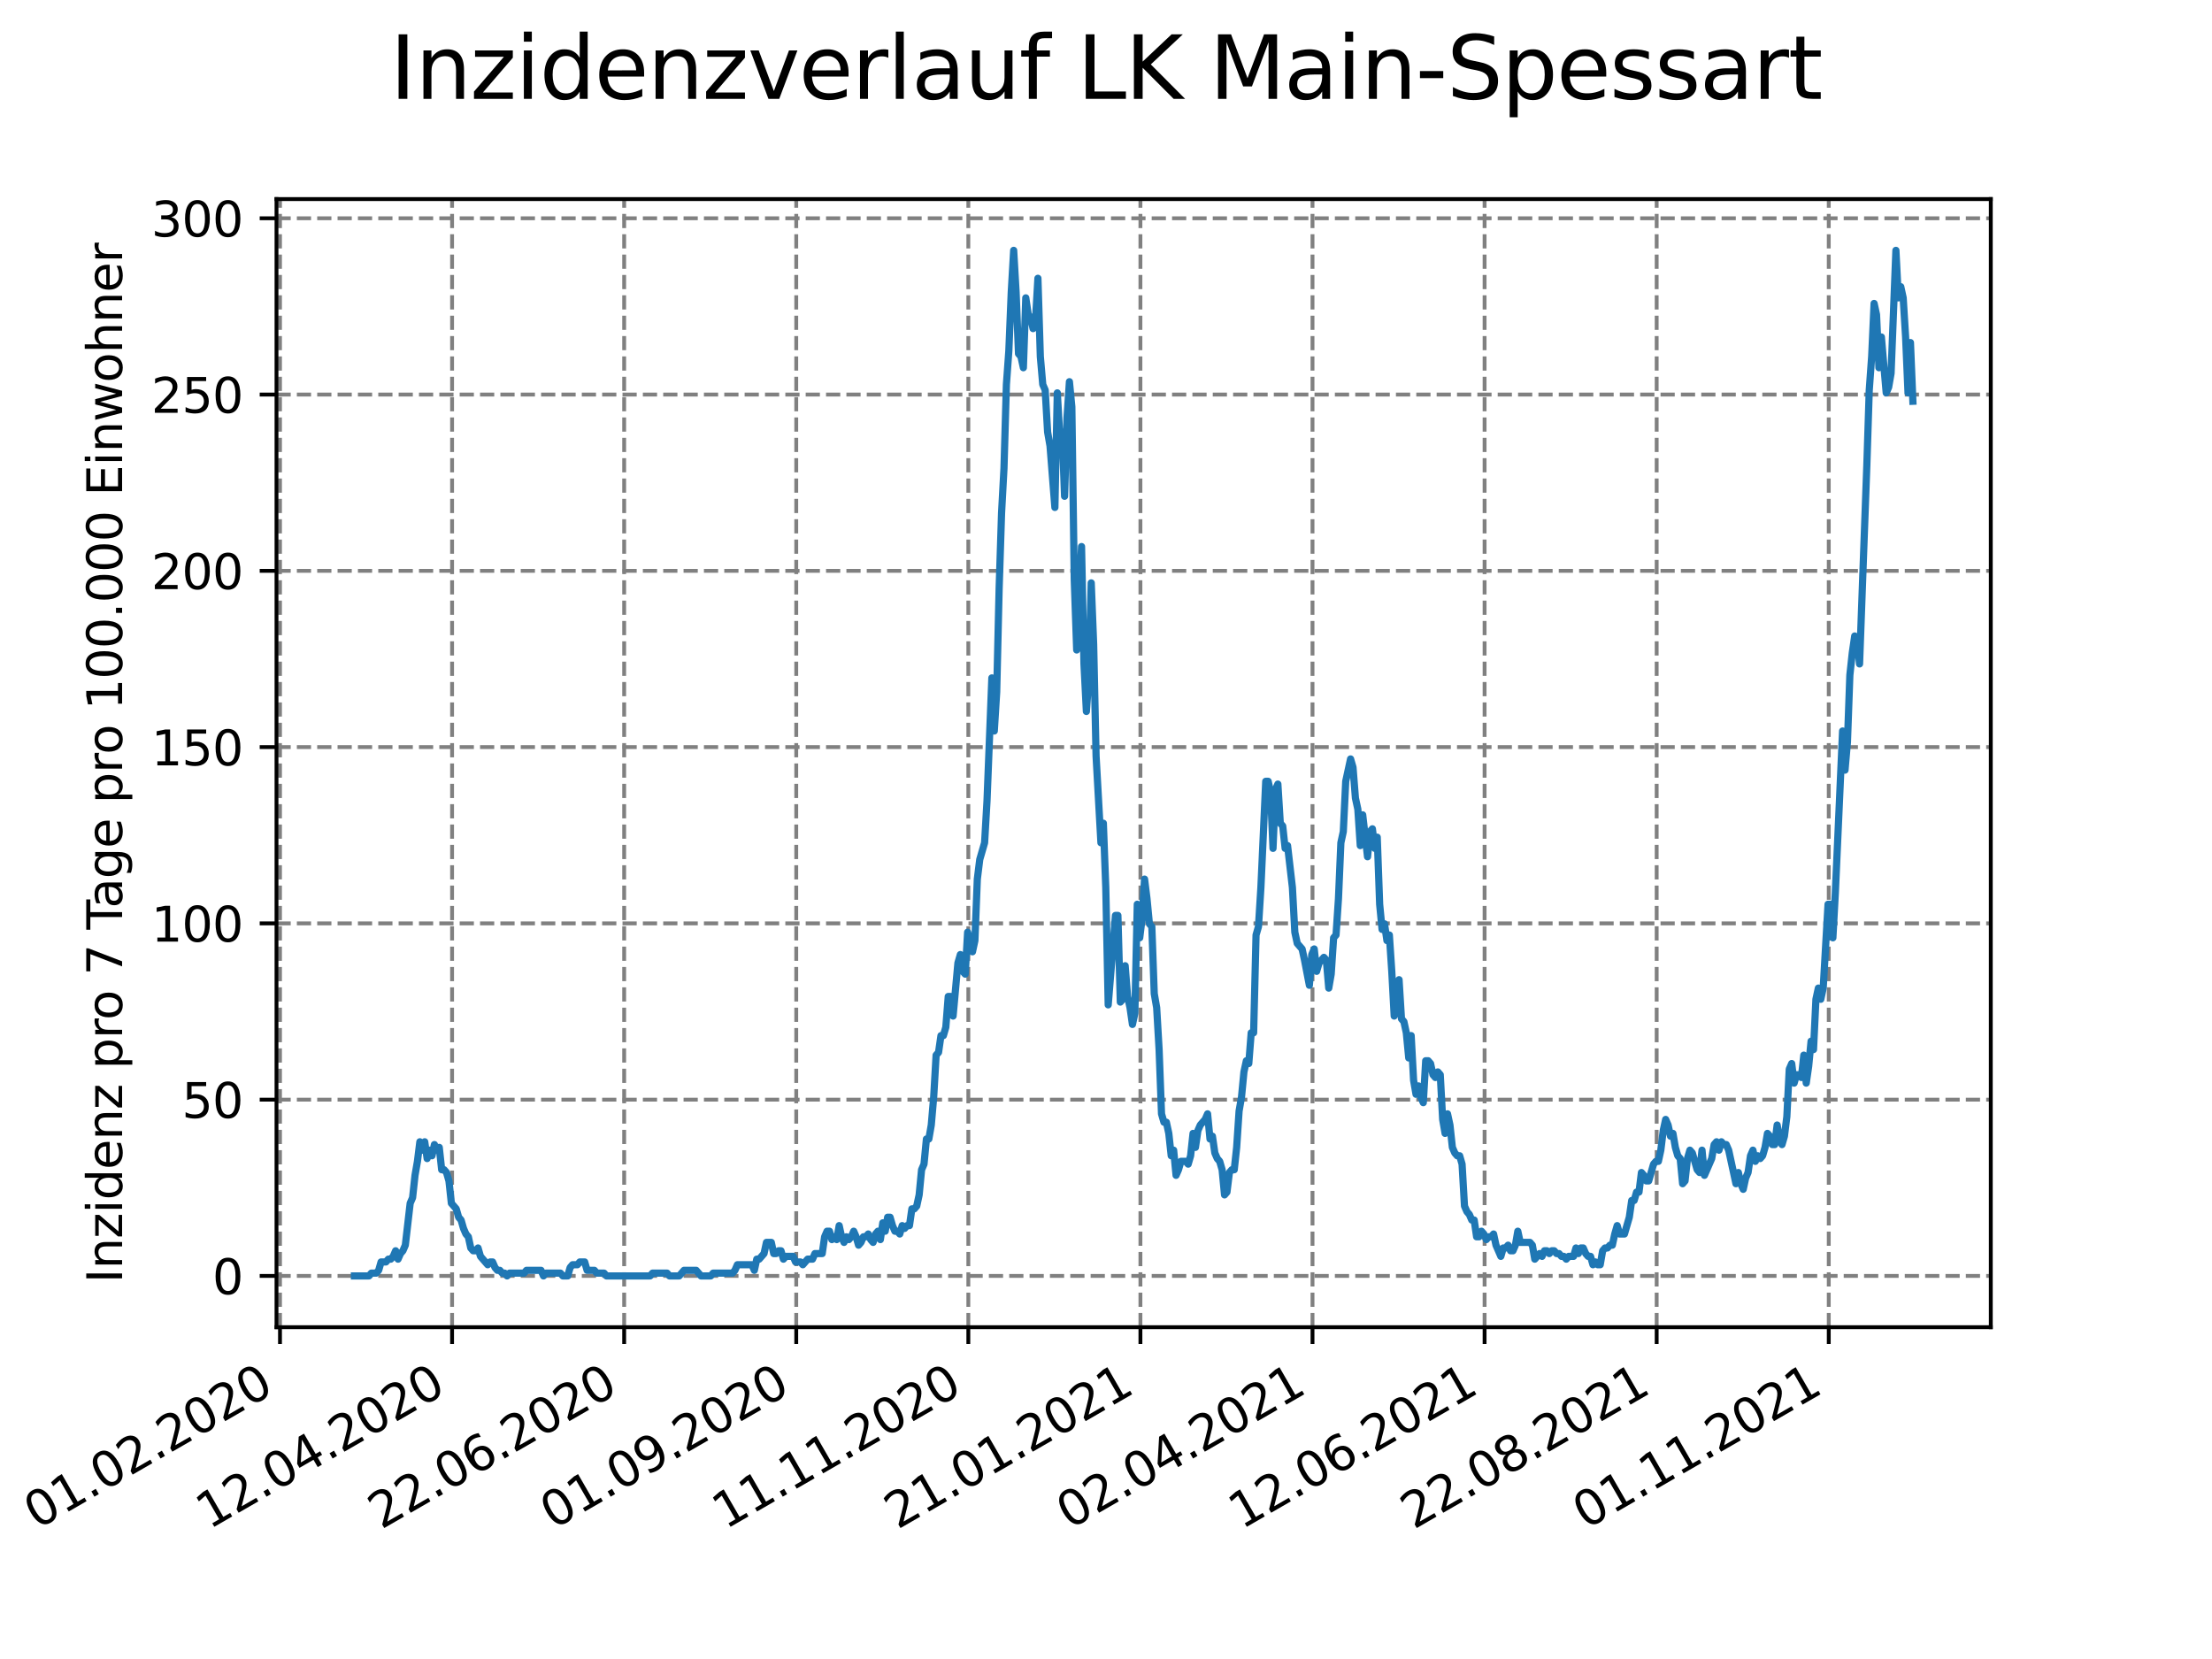 <?xml version="1.0" encoding="utf-8" standalone="no"?>
<!DOCTYPE svg PUBLIC "-//W3C//DTD SVG 1.1//EN"
  "http://www.w3.org/Graphics/SVG/1.1/DTD/svg11.dtd">
<svg xmlns:xlink="http://www.w3.org/1999/xlink" width="460.8pt" height="345.6pt" viewBox="0 0 460.8 345.6" xmlns="http://www.w3.org/2000/svg" version="1.1">
 <defs>
  <style type="text/css">*{stroke-linejoin: round; stroke-linecap: butt}</style>
 </defs>
 <g id="figure_1">
  <g id="patch_1">
   <path d="M 0 345.6 
L 460.8 345.6 
L 460.8 0 
L 0 0 
z
" style="fill: #ffffff"/>
  </g>
  <g id="axes_1">
   <g id="patch_2">
    <path d="M 57.6 276.48 
L 414.72 276.48 
L 414.72 41.472 
L 57.6 41.472 
z
" style="fill: #ffffff"/>
   </g>
   <g id="matplotlib.axis_1">
    <g id="xtick_1">
     <g id="line2d_1">
      <path d="M 58.328 276.48 
L 58.328 41.472 
" clip-path="url(#p8be29116ca)" style="fill: none; stroke-dasharray: 2.96,1.28; stroke-dashoffset: 0; stroke: #808080; stroke-width: 0.8"/>
     </g>
     <g id="line2d_2">
      <defs>
       <path id="mb6a1bd276f" d="M 0 0 
L 0 3.5 
" style="stroke: #000000; stroke-width: 0.8"/>
      </defs>
      <g>
       <use xlink:href="#mb6a1bd276f" x="58.328" y="276.48" style="stroke: #000000; stroke-width: 0.8"/>
      </g>
     </g>
     <g id="text_1">
      <!-- 01.02.2020 -->
      <g transform="translate(7.703 318.689)rotate(-30)scale(0.1 -0.1)">
       <defs>
        <path id="DejaVuSans-30" d="M 2034 4250 
Q 1547 4250 1301 3770 
Q 1056 3291 1056 2328 
Q 1056 1369 1301 889 
Q 1547 409 2034 409 
Q 2525 409 2770 889 
Q 3016 1369 3016 2328 
Q 3016 3291 2770 3770 
Q 2525 4250 2034 4250 
z
M 2034 4750 
Q 2819 4750 3233 4129 
Q 3647 3509 3647 2328 
Q 3647 1150 3233 529 
Q 2819 -91 2034 -91 
Q 1250 -91 836 529 
Q 422 1150 422 2328 
Q 422 3509 836 4129 
Q 1250 4750 2034 4750 
z
" transform="scale(0.016)"/>
        <path id="DejaVuSans-31" d="M 794 531 
L 1825 531 
L 1825 4091 
L 703 3866 
L 703 4441 
L 1819 4666 
L 2450 4666 
L 2450 531 
L 3481 531 
L 3481 0 
L 794 0 
L 794 531 
z
" transform="scale(0.016)"/>
        <path id="DejaVuSans-2e" d="M 684 794 
L 1344 794 
L 1344 0 
L 684 0 
L 684 794 
z
" transform="scale(0.016)"/>
        <path id="DejaVuSans-32" d="M 1228 531 
L 3431 531 
L 3431 0 
L 469 0 
L 469 531 
Q 828 903 1448 1529 
Q 2069 2156 2228 2338 
Q 2531 2678 2651 2914 
Q 2772 3150 2772 3378 
Q 2772 3750 2511 3984 
Q 2250 4219 1831 4219 
Q 1534 4219 1204 4116 
Q 875 4013 500 3803 
L 500 4441 
Q 881 4594 1212 4672 
Q 1544 4750 1819 4750 
Q 2544 4750 2975 4387 
Q 3406 4025 3406 3419 
Q 3406 3131 3298 2873 
Q 3191 2616 2906 2266 
Q 2828 2175 2409 1742 
Q 1991 1309 1228 531 
z
" transform="scale(0.016)"/>
       </defs>
       <use xlink:href="#DejaVuSans-30"/>
       <use xlink:href="#DejaVuSans-31" x="63.623"/>
       <use xlink:href="#DejaVuSans-2e" x="127.246"/>
       <use xlink:href="#DejaVuSans-30" x="159.033"/>
       <use xlink:href="#DejaVuSans-32" x="222.656"/>
       <use xlink:href="#DejaVuSans-2e" x="286.279"/>
       <use xlink:href="#DejaVuSans-32" x="318.066"/>
       <use xlink:href="#DejaVuSans-30" x="381.689"/>
       <use xlink:href="#DejaVuSans-32" x="445.312"/>
       <use xlink:href="#DejaVuSans-30" x="508.936"/>
      </g>
     </g>
    </g>
    <g id="xtick_2">
     <g id="line2d_3">
      <path d="M 94.176 276.48 
L 94.176 41.472 
" clip-path="url(#p8be29116ca)" style="fill: none; stroke-dasharray: 2.96,1.28; stroke-dashoffset: 0; stroke: #808080; stroke-width: 0.8"/>
     </g>
     <g id="line2d_4">
      <g>
       <use xlink:href="#mb6a1bd276f" x="94.176" y="276.48" style="stroke: #000000; stroke-width: 0.8"/>
      </g>
     </g>
     <g id="text_2">
      <!-- 12.04.2020 -->
      <g transform="translate(43.551 318.689)rotate(-30)scale(0.1 -0.1)">
       <defs>
        <path id="DejaVuSans-34" d="M 2419 4116 
L 825 1625 
L 2419 1625 
L 2419 4116 
z
M 2253 4666 
L 3047 4666 
L 3047 1625 
L 3713 1625 
L 3713 1100 
L 3047 1100 
L 3047 0 
L 2419 0 
L 2419 1100 
L 313 1100 
L 313 1709 
L 2253 4666 
z
" transform="scale(0.016)"/>
       </defs>
       <use xlink:href="#DejaVuSans-31"/>
       <use xlink:href="#DejaVuSans-32" x="63.623"/>
       <use xlink:href="#DejaVuSans-2e" x="127.246"/>
       <use xlink:href="#DejaVuSans-30" x="159.033"/>
       <use xlink:href="#DejaVuSans-34" x="222.656"/>
       <use xlink:href="#DejaVuSans-2e" x="286.279"/>
       <use xlink:href="#DejaVuSans-32" x="318.066"/>
       <use xlink:href="#DejaVuSans-30" x="381.689"/>
       <use xlink:href="#DejaVuSans-32" x="445.312"/>
       <use xlink:href="#DejaVuSans-30" x="508.936"/>
      </g>
     </g>
    </g>
    <g id="xtick_3">
     <g id="line2d_5">
      <path d="M 130.025 276.48 
L 130.025 41.472 
" clip-path="url(#p8be29116ca)" style="fill: none; stroke-dasharray: 2.96,1.28; stroke-dashoffset: 0; stroke: #808080; stroke-width: 0.8"/>
     </g>
     <g id="line2d_6">
      <g>
       <use xlink:href="#mb6a1bd276f" x="130.025" y="276.48" style="stroke: #000000; stroke-width: 0.8"/>
      </g>
     </g>
     <g id="text_3">
      <!-- 22.06.2020 -->
      <g transform="translate(79.399 318.689)rotate(-30)scale(0.1 -0.1)">
       <defs>
        <path id="DejaVuSans-36" d="M 2113 2584 
Q 1688 2584 1439 2293 
Q 1191 2003 1191 1497 
Q 1191 994 1439 701 
Q 1688 409 2113 409 
Q 2538 409 2786 701 
Q 3034 994 3034 1497 
Q 3034 2003 2786 2293 
Q 2538 2584 2113 2584 
z
M 3366 4563 
L 3366 3988 
Q 3128 4100 2886 4159 
Q 2644 4219 2406 4219 
Q 1781 4219 1451 3797 
Q 1122 3375 1075 2522 
Q 1259 2794 1537 2939 
Q 1816 3084 2150 3084 
Q 2853 3084 3261 2657 
Q 3669 2231 3669 1497 
Q 3669 778 3244 343 
Q 2819 -91 2113 -91 
Q 1303 -91 875 529 
Q 447 1150 447 2328 
Q 447 3434 972 4092 
Q 1497 4750 2381 4750 
Q 2619 4750 2861 4703 
Q 3103 4656 3366 4563 
z
" transform="scale(0.016)"/>
       </defs>
       <use xlink:href="#DejaVuSans-32"/>
       <use xlink:href="#DejaVuSans-32" x="63.623"/>
       <use xlink:href="#DejaVuSans-2e" x="127.246"/>
       <use xlink:href="#DejaVuSans-30" x="159.033"/>
       <use xlink:href="#DejaVuSans-36" x="222.656"/>
       <use xlink:href="#DejaVuSans-2e" x="286.279"/>
       <use xlink:href="#DejaVuSans-32" x="318.066"/>
       <use xlink:href="#DejaVuSans-30" x="381.689"/>
       <use xlink:href="#DejaVuSans-32" x="445.312"/>
       <use xlink:href="#DejaVuSans-30" x="508.936"/>
      </g>
     </g>
    </g>
    <g id="xtick_4">
     <g id="line2d_7">
      <path d="M 165.873 276.48 
L 165.873 41.472 
" clip-path="url(#p8be29116ca)" style="fill: none; stroke-dasharray: 2.96,1.28; stroke-dashoffset: 0; stroke: #808080; stroke-width: 0.8"/>
     </g>
     <g id="line2d_8">
      <g>
       <use xlink:href="#mb6a1bd276f" x="165.873" y="276.48" style="stroke: #000000; stroke-width: 0.8"/>
      </g>
     </g>
     <g id="text_4">
      <!-- 01.09.2020 -->
      <g transform="translate(115.248 318.689)rotate(-30)scale(0.1 -0.1)">
       <defs>
        <path id="DejaVuSans-39" d="M 703 97 
L 703 672 
Q 941 559 1184 500 
Q 1428 441 1663 441 
Q 2288 441 2617 861 
Q 2947 1281 2994 2138 
Q 2813 1869 2534 1725 
Q 2256 1581 1919 1581 
Q 1219 1581 811 2004 
Q 403 2428 403 3163 
Q 403 3881 828 4315 
Q 1253 4750 1959 4750 
Q 2769 4750 3195 4129 
Q 3622 3509 3622 2328 
Q 3622 1225 3098 567 
Q 2575 -91 1691 -91 
Q 1453 -91 1209 -44 
Q 966 3 703 97 
z
M 1959 2075 
Q 2384 2075 2632 2365 
Q 2881 2656 2881 3163 
Q 2881 3666 2632 3958 
Q 2384 4250 1959 4250 
Q 1534 4250 1286 3958 
Q 1038 3666 1038 3163 
Q 1038 2656 1286 2365 
Q 1534 2075 1959 2075 
z
" transform="scale(0.016)"/>
       </defs>
       <use xlink:href="#DejaVuSans-30"/>
       <use xlink:href="#DejaVuSans-31" x="63.623"/>
       <use xlink:href="#DejaVuSans-2e" x="127.246"/>
       <use xlink:href="#DejaVuSans-30" x="159.033"/>
       <use xlink:href="#DejaVuSans-39" x="222.656"/>
       <use xlink:href="#DejaVuSans-2e" x="286.279"/>
       <use xlink:href="#DejaVuSans-32" x="318.066"/>
       <use xlink:href="#DejaVuSans-30" x="381.689"/>
       <use xlink:href="#DejaVuSans-32" x="445.312"/>
       <use xlink:href="#DejaVuSans-30" x="508.936"/>
      </g>
     </g>
    </g>
    <g id="xtick_5">
     <g id="line2d_9">
      <path d="M 201.721 276.48 
L 201.721 41.472 
" clip-path="url(#p8be29116ca)" style="fill: none; stroke-dasharray: 2.96,1.28; stroke-dashoffset: 0; stroke: #808080; stroke-width: 0.8"/>
     </g>
     <g id="line2d_10">
      <g>
       <use xlink:href="#mb6a1bd276f" x="201.721" y="276.48" style="stroke: #000000; stroke-width: 0.8"/>
      </g>
     </g>
     <g id="text_5">
      <!-- 11.11.2020 -->
      <g transform="translate(151.096 318.689)rotate(-30)scale(0.1 -0.1)">
       <use xlink:href="#DejaVuSans-31"/>
       <use xlink:href="#DejaVuSans-31" x="63.623"/>
       <use xlink:href="#DejaVuSans-2e" x="127.246"/>
       <use xlink:href="#DejaVuSans-31" x="159.033"/>
       <use xlink:href="#DejaVuSans-31" x="222.656"/>
       <use xlink:href="#DejaVuSans-2e" x="286.279"/>
       <use xlink:href="#DejaVuSans-32" x="318.066"/>
       <use xlink:href="#DejaVuSans-30" x="381.689"/>
       <use xlink:href="#DejaVuSans-32" x="445.312"/>
       <use xlink:href="#DejaVuSans-30" x="508.936"/>
      </g>
     </g>
    </g>
    <g id="xtick_6">
     <g id="line2d_11">
      <path d="M 237.57 276.48 
L 237.57 41.472 
" clip-path="url(#p8be29116ca)" style="fill: none; stroke-dasharray: 2.96,1.28; stroke-dashoffset: 0; stroke: #808080; stroke-width: 0.8"/>
     </g>
     <g id="line2d_12">
      <g>
       <use xlink:href="#mb6a1bd276f" x="237.57" y="276.48" style="stroke: #000000; stroke-width: 0.8"/>
      </g>
     </g>
     <g id="text_6">
      <!-- 21.01.2021 -->
      <g transform="translate(186.944 318.689)rotate(-30)scale(0.1 -0.1)">
       <use xlink:href="#DejaVuSans-32"/>
       <use xlink:href="#DejaVuSans-31" x="63.623"/>
       <use xlink:href="#DejaVuSans-2e" x="127.246"/>
       <use xlink:href="#DejaVuSans-30" x="159.033"/>
       <use xlink:href="#DejaVuSans-31" x="222.656"/>
       <use xlink:href="#DejaVuSans-2e" x="286.279"/>
       <use xlink:href="#DejaVuSans-32" x="318.066"/>
       <use xlink:href="#DejaVuSans-30" x="381.689"/>
       <use xlink:href="#DejaVuSans-32" x="445.312"/>
       <use xlink:href="#DejaVuSans-31" x="508.936"/>
      </g>
     </g>
    </g>
    <g id="xtick_7">
     <g id="line2d_13">
      <path d="M 273.418 276.48 
L 273.418 41.472 
" clip-path="url(#p8be29116ca)" style="fill: none; stroke-dasharray: 2.96,1.28; stroke-dashoffset: 0; stroke: #808080; stroke-width: 0.8"/>
     </g>
     <g id="line2d_14">
      <g>
       <use xlink:href="#mb6a1bd276f" x="273.418" y="276.48" style="stroke: #000000; stroke-width: 0.8"/>
      </g>
     </g>
     <g id="text_7">
      <!-- 02.04.2021 -->
      <g transform="translate(222.793 318.689)rotate(-30)scale(0.1 -0.1)">
       <use xlink:href="#DejaVuSans-30"/>
       <use xlink:href="#DejaVuSans-32" x="63.623"/>
       <use xlink:href="#DejaVuSans-2e" x="127.246"/>
       <use xlink:href="#DejaVuSans-30" x="159.033"/>
       <use xlink:href="#DejaVuSans-34" x="222.656"/>
       <use xlink:href="#DejaVuSans-2e" x="286.279"/>
       <use xlink:href="#DejaVuSans-32" x="318.066"/>
       <use xlink:href="#DejaVuSans-30" x="381.689"/>
       <use xlink:href="#DejaVuSans-32" x="445.312"/>
       <use xlink:href="#DejaVuSans-31" x="508.936"/>
      </g>
     </g>
    </g>
    <g id="xtick_8">
     <g id="line2d_15">
      <path d="M 309.266 276.48 
L 309.266 41.472 
" clip-path="url(#p8be29116ca)" style="fill: none; stroke-dasharray: 2.96,1.28; stroke-dashoffset: 0; stroke: #808080; stroke-width: 0.8"/>
     </g>
     <g id="line2d_16">
      <g>
       <use xlink:href="#mb6a1bd276f" x="309.266" y="276.48" style="stroke: #000000; stroke-width: 0.8"/>
      </g>
     </g>
     <g id="text_8">
      <!-- 12.06.2021 -->
      <g transform="translate(258.641 318.689)rotate(-30)scale(0.1 -0.1)">
       <use xlink:href="#DejaVuSans-31"/>
       <use xlink:href="#DejaVuSans-32" x="63.623"/>
       <use xlink:href="#DejaVuSans-2e" x="127.246"/>
       <use xlink:href="#DejaVuSans-30" x="159.033"/>
       <use xlink:href="#DejaVuSans-36" x="222.656"/>
       <use xlink:href="#DejaVuSans-2e" x="286.279"/>
       <use xlink:href="#DejaVuSans-32" x="318.066"/>
       <use xlink:href="#DejaVuSans-30" x="381.689"/>
       <use xlink:href="#DejaVuSans-32" x="445.312"/>
       <use xlink:href="#DejaVuSans-31" x="508.936"/>
      </g>
     </g>
    </g>
    <g id="xtick_9">
     <g id="line2d_17">
      <path d="M 345.115 276.48 
L 345.115 41.472 
" clip-path="url(#p8be29116ca)" style="fill: none; stroke-dasharray: 2.96,1.28; stroke-dashoffset: 0; stroke: #808080; stroke-width: 0.8"/>
     </g>
     <g id="line2d_18">
      <g>
       <use xlink:href="#mb6a1bd276f" x="345.115" y="276.48" style="stroke: #000000; stroke-width: 0.8"/>
      </g>
     </g>
     <g id="text_9">
      <!-- 22.08.2021 -->
      <g transform="translate(294.489 318.689)rotate(-30)scale(0.1 -0.1)">
       <defs>
        <path id="DejaVuSans-38" d="M 2034 2216 
Q 1584 2216 1326 1975 
Q 1069 1734 1069 1313 
Q 1069 891 1326 650 
Q 1584 409 2034 409 
Q 2484 409 2743 651 
Q 3003 894 3003 1313 
Q 3003 1734 2745 1975 
Q 2488 2216 2034 2216 
z
M 1403 2484 
Q 997 2584 770 2862 
Q 544 3141 544 3541 
Q 544 4100 942 4425 
Q 1341 4750 2034 4750 
Q 2731 4750 3128 4425 
Q 3525 4100 3525 3541 
Q 3525 3141 3298 2862 
Q 3072 2584 2669 2484 
Q 3125 2378 3379 2068 
Q 3634 1759 3634 1313 
Q 3634 634 3220 271 
Q 2806 -91 2034 -91 
Q 1263 -91 848 271 
Q 434 634 434 1313 
Q 434 1759 690 2068 
Q 947 2378 1403 2484 
z
M 1172 3481 
Q 1172 3119 1398 2916 
Q 1625 2713 2034 2713 
Q 2441 2713 2670 2916 
Q 2900 3119 2900 3481 
Q 2900 3844 2670 4047 
Q 2441 4250 2034 4250 
Q 1625 4250 1398 4047 
Q 1172 3844 1172 3481 
z
" transform="scale(0.016)"/>
       </defs>
       <use xlink:href="#DejaVuSans-32"/>
       <use xlink:href="#DejaVuSans-32" x="63.623"/>
       <use xlink:href="#DejaVuSans-2e" x="127.246"/>
       <use xlink:href="#DejaVuSans-30" x="159.033"/>
       <use xlink:href="#DejaVuSans-38" x="222.656"/>
       <use xlink:href="#DejaVuSans-2e" x="286.279"/>
       <use xlink:href="#DejaVuSans-32" x="318.066"/>
       <use xlink:href="#DejaVuSans-30" x="381.689"/>
       <use xlink:href="#DejaVuSans-32" x="445.312"/>
       <use xlink:href="#DejaVuSans-31" x="508.936"/>
      </g>
     </g>
    </g>
    <g id="xtick_10">
     <g id="line2d_19">
      <path d="M 380.963 276.48 
L 380.963 41.472 
" clip-path="url(#p8be29116ca)" style="fill: none; stroke-dasharray: 2.96,1.28; stroke-dashoffset: 0; stroke: #808080; stroke-width: 0.8"/>
     </g>
     <g id="line2d_20">
      <g>
       <use xlink:href="#mb6a1bd276f" x="380.963" y="276.48" style="stroke: #000000; stroke-width: 0.8"/>
      </g>
     </g>
     <g id="text_10">
      <!-- 01.11.2021 -->
      <g transform="translate(330.338 318.689)rotate(-30)scale(0.1 -0.1)">
       <use xlink:href="#DejaVuSans-30"/>
       <use xlink:href="#DejaVuSans-31" x="63.623"/>
       <use xlink:href="#DejaVuSans-2e" x="127.246"/>
       <use xlink:href="#DejaVuSans-31" x="159.033"/>
       <use xlink:href="#DejaVuSans-31" x="222.656"/>
       <use xlink:href="#DejaVuSans-2e" x="286.279"/>
       <use xlink:href="#DejaVuSans-32" x="318.066"/>
       <use xlink:href="#DejaVuSans-30" x="381.689"/>
       <use xlink:href="#DejaVuSans-32" x="445.312"/>
       <use xlink:href="#DejaVuSans-31" x="508.936"/>
      </g>
     </g>
    </g>
   </g>
   <g id="matplotlib.axis_2">
    <g id="ytick_1">
     <g id="line2d_21">
      <path d="M 57.6 265.798 
L 414.72 265.798 
" clip-path="url(#p8be29116ca)" style="fill: none; stroke-dasharray: 2.96,1.28; stroke-dashoffset: 0; stroke: #808080; stroke-width: 0.8"/>
     </g>
     <g id="line2d_22">
      <defs>
       <path id="m82b0a49172" d="M 0 0 
L -3.5 0 
" style="stroke: #000000; stroke-width: 0.8"/>
      </defs>
      <g>
       <use xlink:href="#m82b0a49172" x="57.6" y="265.798" style="stroke: #000000; stroke-width: 0.8"/>
      </g>
     </g>
     <g id="text_11">
      <!-- 0 -->
      <g transform="translate(44.237 269.597)scale(0.1 -0.1)">
       <use xlink:href="#DejaVuSans-30"/>
      </g>
     </g>
    </g>
    <g id="ytick_2">
     <g id="line2d_23">
      <path d="M 57.6 229.077 
L 414.72 229.077 
" clip-path="url(#p8be29116ca)" style="fill: none; stroke-dasharray: 2.96,1.28; stroke-dashoffset: 0; stroke: #808080; stroke-width: 0.8"/>
     </g>
     <g id="line2d_24">
      <g>
       <use xlink:href="#m82b0a49172" x="57.6" y="229.077" style="stroke: #000000; stroke-width: 0.8"/>
      </g>
     </g>
     <g id="text_12">
      <!-- 50 -->
      <g transform="translate(37.875 232.877)scale(0.1 -0.1)">
       <defs>
        <path id="DejaVuSans-35" d="M 691 4666 
L 3169 4666 
L 3169 4134 
L 1269 4134 
L 1269 2991 
Q 1406 3038 1543 3061 
Q 1681 3084 1819 3084 
Q 2600 3084 3056 2656 
Q 3513 2228 3513 1497 
Q 3513 744 3044 326 
Q 2575 -91 1722 -91 
Q 1428 -91 1123 -41 
Q 819 9 494 109 
L 494 744 
Q 775 591 1075 516 
Q 1375 441 1709 441 
Q 2250 441 2565 725 
Q 2881 1009 2881 1497 
Q 2881 1984 2565 2268 
Q 2250 2553 1709 2553 
Q 1456 2553 1204 2497 
Q 953 2441 691 2322 
L 691 4666 
z
" transform="scale(0.016)"/>
       </defs>
       <use xlink:href="#DejaVuSans-35"/>
       <use xlink:href="#DejaVuSans-30" x="63.623"/>
      </g>
     </g>
    </g>
    <g id="ytick_3">
     <g id="line2d_25">
      <path d="M 57.6 192.357 
L 414.72 192.357 
" clip-path="url(#p8be29116ca)" style="fill: none; stroke-dasharray: 2.96,1.28; stroke-dashoffset: 0; stroke: #808080; stroke-width: 0.8"/>
     </g>
     <g id="line2d_26">
      <g>
       <use xlink:href="#m82b0a49172" x="57.6" y="192.357" style="stroke: #000000; stroke-width: 0.8"/>
      </g>
     </g>
     <g id="text_13">
      <!-- 100 -->
      <g transform="translate(31.512 196.156)scale(0.1 -0.1)">
       <use xlink:href="#DejaVuSans-31"/>
       <use xlink:href="#DejaVuSans-30" x="63.623"/>
       <use xlink:href="#DejaVuSans-30" x="127.246"/>
      </g>
     </g>
    </g>
    <g id="ytick_4">
     <g id="line2d_27">
      <path d="M 57.6 155.636 
L 414.72 155.636 
" clip-path="url(#p8be29116ca)" style="fill: none; stroke-dasharray: 2.96,1.28; stroke-dashoffset: 0; stroke: #808080; stroke-width: 0.8"/>
     </g>
     <g id="line2d_28">
      <g>
       <use xlink:href="#m82b0a49172" x="57.6" y="155.636" style="stroke: #000000; stroke-width: 0.8"/>
      </g>
     </g>
     <g id="text_14">
      <!-- 150 -->
      <g transform="translate(31.512 159.436)scale(0.1 -0.1)">
       <use xlink:href="#DejaVuSans-31"/>
       <use xlink:href="#DejaVuSans-35" x="63.623"/>
       <use xlink:href="#DejaVuSans-30" x="127.246"/>
      </g>
     </g>
    </g>
    <g id="ytick_5">
     <g id="line2d_29">
      <path d="M 57.6 118.916 
L 414.72 118.916 
" clip-path="url(#p8be29116ca)" style="fill: none; stroke-dasharray: 2.96,1.28; stroke-dashoffset: 0; stroke: #808080; stroke-width: 0.8"/>
     </g>
     <g id="line2d_30">
      <g>
       <use xlink:href="#m82b0a49172" x="57.6" y="118.916" style="stroke: #000000; stroke-width: 0.8"/>
      </g>
     </g>
     <g id="text_15">
      <!-- 200 -->
      <g transform="translate(31.512 122.715)scale(0.1 -0.1)">
       <use xlink:href="#DejaVuSans-32"/>
       <use xlink:href="#DejaVuSans-30" x="63.623"/>
       <use xlink:href="#DejaVuSans-30" x="127.246"/>
      </g>
     </g>
    </g>
    <g id="ytick_6">
     <g id="line2d_31">
      <path d="M 57.6 82.195 
L 414.72 82.195 
" clip-path="url(#p8be29116ca)" style="fill: none; stroke-dasharray: 2.96,1.28; stroke-dashoffset: 0; stroke: #808080; stroke-width: 0.8"/>
     </g>
     <g id="line2d_32">
      <g>
       <use xlink:href="#m82b0a49172" x="57.6" y="82.195" style="stroke: #000000; stroke-width: 0.8"/>
      </g>
     </g>
     <g id="text_16">
      <!-- 250 -->
      <g transform="translate(31.512 85.994)scale(0.1 -0.1)">
       <use xlink:href="#DejaVuSans-32"/>
       <use xlink:href="#DejaVuSans-35" x="63.623"/>
       <use xlink:href="#DejaVuSans-30" x="127.246"/>
      </g>
     </g>
    </g>
    <g id="ytick_7">
     <g id="line2d_33">
      <path d="M 57.6 45.475 
L 414.72 45.475 
" clip-path="url(#p8be29116ca)" style="fill: none; stroke-dasharray: 2.96,1.28; stroke-dashoffset: 0; stroke: #808080; stroke-width: 0.8"/>
     </g>
     <g id="line2d_34">
      <g>
       <use xlink:href="#m82b0a49172" x="57.6" y="45.475" style="stroke: #000000; stroke-width: 0.8"/>
      </g>
     </g>
     <g id="text_17">
      <!-- 300 -->
      <g transform="translate(31.512 49.274)scale(0.1 -0.1)">
       <defs>
        <path id="DejaVuSans-33" d="M 2597 2516 
Q 3050 2419 3304 2112 
Q 3559 1806 3559 1356 
Q 3559 666 3084 287 
Q 2609 -91 1734 -91 
Q 1441 -91 1130 -33 
Q 819 25 488 141 
L 488 750 
Q 750 597 1062 519 
Q 1375 441 1716 441 
Q 2309 441 2620 675 
Q 2931 909 2931 1356 
Q 2931 1769 2642 2001 
Q 2353 2234 1838 2234 
L 1294 2234 
L 1294 2753 
L 1863 2753 
Q 2328 2753 2575 2939 
Q 2822 3125 2822 3475 
Q 2822 3834 2567 4026 
Q 2313 4219 1838 4219 
Q 1578 4219 1281 4162 
Q 984 4106 628 3988 
L 628 4550 
Q 988 4650 1302 4700 
Q 1616 4750 1894 4750 
Q 2613 4750 3031 4423 
Q 3450 4097 3450 3541 
Q 3450 3153 3228 2886 
Q 3006 2619 2597 2516 
z
" transform="scale(0.016)"/>
       </defs>
       <use xlink:href="#DejaVuSans-33"/>
       <use xlink:href="#DejaVuSans-30" x="63.623"/>
       <use xlink:href="#DejaVuSans-30" x="127.246"/>
      </g>
     </g>
    </g>
    <g id="text_18">
     <!-- Inzidenz pro 7 Tage pro 100.000 Einwohner -->
     <g transform="translate(25.433 267.301)rotate(-90)scale(0.1 -0.1)">
      <defs>
       <path id="DejaVuSans-49" d="M 628 4666 
L 1259 4666 
L 1259 0 
L 628 0 
L 628 4666 
z
" transform="scale(0.016)"/>
       <path id="DejaVuSans-6e" d="M 3513 2113 
L 3513 0 
L 2938 0 
L 2938 2094 
Q 2938 2591 2744 2837 
Q 2550 3084 2163 3084 
Q 1697 3084 1428 2787 
Q 1159 2491 1159 1978 
L 1159 0 
L 581 0 
L 581 3500 
L 1159 3500 
L 1159 2956 
Q 1366 3272 1645 3428 
Q 1925 3584 2291 3584 
Q 2894 3584 3203 3211 
Q 3513 2838 3513 2113 
z
" transform="scale(0.016)"/>
       <path id="DejaVuSans-7a" d="M 353 3500 
L 3084 3500 
L 3084 2975 
L 922 459 
L 3084 459 
L 3084 0 
L 275 0 
L 275 525 
L 2438 3041 
L 353 3041 
L 353 3500 
z
" transform="scale(0.016)"/>
       <path id="DejaVuSans-69" d="M 603 3500 
L 1178 3500 
L 1178 0 
L 603 0 
L 603 3500 
z
M 603 4863 
L 1178 4863 
L 1178 4134 
L 603 4134 
L 603 4863 
z
" transform="scale(0.016)"/>
       <path id="DejaVuSans-64" d="M 2906 2969 
L 2906 4863 
L 3481 4863 
L 3481 0 
L 2906 0 
L 2906 525 
Q 2725 213 2448 61 
Q 2172 -91 1784 -91 
Q 1150 -91 751 415 
Q 353 922 353 1747 
Q 353 2572 751 3078 
Q 1150 3584 1784 3584 
Q 2172 3584 2448 3432 
Q 2725 3281 2906 2969 
z
M 947 1747 
Q 947 1113 1208 752 
Q 1469 391 1925 391 
Q 2381 391 2643 752 
Q 2906 1113 2906 1747 
Q 2906 2381 2643 2742 
Q 2381 3103 1925 3103 
Q 1469 3103 1208 2742 
Q 947 2381 947 1747 
z
" transform="scale(0.016)"/>
       <path id="DejaVuSans-65" d="M 3597 1894 
L 3597 1613 
L 953 1613 
Q 991 1019 1311 708 
Q 1631 397 2203 397 
Q 2534 397 2845 478 
Q 3156 559 3463 722 
L 3463 178 
Q 3153 47 2828 -22 
Q 2503 -91 2169 -91 
Q 1331 -91 842 396 
Q 353 884 353 1716 
Q 353 2575 817 3079 
Q 1281 3584 2069 3584 
Q 2775 3584 3186 3129 
Q 3597 2675 3597 1894 
z
M 3022 2063 
Q 3016 2534 2758 2815 
Q 2500 3097 2075 3097 
Q 1594 3097 1305 2825 
Q 1016 2553 972 2059 
L 3022 2063 
z
" transform="scale(0.016)"/>
       <path id="DejaVuSans-20" transform="scale(0.016)"/>
       <path id="DejaVuSans-70" d="M 1159 525 
L 1159 -1331 
L 581 -1331 
L 581 3500 
L 1159 3500 
L 1159 2969 
Q 1341 3281 1617 3432 
Q 1894 3584 2278 3584 
Q 2916 3584 3314 3078 
Q 3713 2572 3713 1747 
Q 3713 922 3314 415 
Q 2916 -91 2278 -91 
Q 1894 -91 1617 61 
Q 1341 213 1159 525 
z
M 3116 1747 
Q 3116 2381 2855 2742 
Q 2594 3103 2138 3103 
Q 1681 3103 1420 2742 
Q 1159 2381 1159 1747 
Q 1159 1113 1420 752 
Q 1681 391 2138 391 
Q 2594 391 2855 752 
Q 3116 1113 3116 1747 
z
" transform="scale(0.016)"/>
       <path id="DejaVuSans-72" d="M 2631 2963 
Q 2534 3019 2420 3045 
Q 2306 3072 2169 3072 
Q 1681 3072 1420 2755 
Q 1159 2438 1159 1844 
L 1159 0 
L 581 0 
L 581 3500 
L 1159 3500 
L 1159 2956 
Q 1341 3275 1631 3429 
Q 1922 3584 2338 3584 
Q 2397 3584 2469 3576 
Q 2541 3569 2628 3553 
L 2631 2963 
z
" transform="scale(0.016)"/>
       <path id="DejaVuSans-6f" d="M 1959 3097 
Q 1497 3097 1228 2736 
Q 959 2375 959 1747 
Q 959 1119 1226 758 
Q 1494 397 1959 397 
Q 2419 397 2687 759 
Q 2956 1122 2956 1747 
Q 2956 2369 2687 2733 
Q 2419 3097 1959 3097 
z
M 1959 3584 
Q 2709 3584 3137 3096 
Q 3566 2609 3566 1747 
Q 3566 888 3137 398 
Q 2709 -91 1959 -91 
Q 1206 -91 779 398 
Q 353 888 353 1747 
Q 353 2609 779 3096 
Q 1206 3584 1959 3584 
z
" transform="scale(0.016)"/>
       <path id="DejaVuSans-37" d="M 525 4666 
L 3525 4666 
L 3525 4397 
L 1831 0 
L 1172 0 
L 2766 4134 
L 525 4134 
L 525 4666 
z
" transform="scale(0.016)"/>
       <path id="DejaVuSans-54" d="M -19 4666 
L 3928 4666 
L 3928 4134 
L 2272 4134 
L 2272 0 
L 1638 0 
L 1638 4134 
L -19 4134 
L -19 4666 
z
" transform="scale(0.016)"/>
       <path id="DejaVuSans-61" d="M 2194 1759 
Q 1497 1759 1228 1600 
Q 959 1441 959 1056 
Q 959 750 1161 570 
Q 1363 391 1709 391 
Q 2188 391 2477 730 
Q 2766 1069 2766 1631 
L 2766 1759 
L 2194 1759 
z
M 3341 1997 
L 3341 0 
L 2766 0 
L 2766 531 
Q 2569 213 2275 61 
Q 1981 -91 1556 -91 
Q 1019 -91 701 211 
Q 384 513 384 1019 
Q 384 1609 779 1909 
Q 1175 2209 1959 2209 
L 2766 2209 
L 2766 2266 
Q 2766 2663 2505 2880 
Q 2244 3097 1772 3097 
Q 1472 3097 1187 3025 
Q 903 2953 641 2809 
L 641 3341 
Q 956 3463 1253 3523 
Q 1550 3584 1831 3584 
Q 2591 3584 2966 3190 
Q 3341 2797 3341 1997 
z
" transform="scale(0.016)"/>
       <path id="DejaVuSans-67" d="M 2906 1791 
Q 2906 2416 2648 2759 
Q 2391 3103 1925 3103 
Q 1463 3103 1205 2759 
Q 947 2416 947 1791 
Q 947 1169 1205 825 
Q 1463 481 1925 481 
Q 2391 481 2648 825 
Q 2906 1169 2906 1791 
z
M 3481 434 
Q 3481 -459 3084 -895 
Q 2688 -1331 1869 -1331 
Q 1566 -1331 1297 -1286 
Q 1028 -1241 775 -1147 
L 775 -588 
Q 1028 -725 1275 -790 
Q 1522 -856 1778 -856 
Q 2344 -856 2625 -561 
Q 2906 -266 2906 331 
L 2906 616 
Q 2728 306 2450 153 
Q 2172 0 1784 0 
Q 1141 0 747 490 
Q 353 981 353 1791 
Q 353 2603 747 3093 
Q 1141 3584 1784 3584 
Q 2172 3584 2450 3431 
Q 2728 3278 2906 2969 
L 2906 3500 
L 3481 3500 
L 3481 434 
z
" transform="scale(0.016)"/>
       <path id="DejaVuSans-45" d="M 628 4666 
L 3578 4666 
L 3578 4134 
L 1259 4134 
L 1259 2753 
L 3481 2753 
L 3481 2222 
L 1259 2222 
L 1259 531 
L 3634 531 
L 3634 0 
L 628 0 
L 628 4666 
z
" transform="scale(0.016)"/>
       <path id="DejaVuSans-77" d="M 269 3500 
L 844 3500 
L 1563 769 
L 2278 3500 
L 2956 3500 
L 3675 769 
L 4391 3500 
L 4966 3500 
L 4050 0 
L 3372 0 
L 2619 2869 
L 1863 0 
L 1184 0 
L 269 3500 
z
" transform="scale(0.016)"/>
       <path id="DejaVuSans-68" d="M 3513 2113 
L 3513 0 
L 2938 0 
L 2938 2094 
Q 2938 2591 2744 2837 
Q 2550 3084 2163 3084 
Q 1697 3084 1428 2787 
Q 1159 2491 1159 1978 
L 1159 0 
L 581 0 
L 581 4863 
L 1159 4863 
L 1159 2956 
Q 1366 3272 1645 3428 
Q 1925 3584 2291 3584 
Q 2894 3584 3203 3211 
Q 3513 2838 3513 2113 
z
" transform="scale(0.016)"/>
      </defs>
      <use xlink:href="#DejaVuSans-49"/>
      <use xlink:href="#DejaVuSans-6e" x="29.492"/>
      <use xlink:href="#DejaVuSans-7a" x="92.871"/>
      <use xlink:href="#DejaVuSans-69" x="145.361"/>
      <use xlink:href="#DejaVuSans-64" x="173.145"/>
      <use xlink:href="#DejaVuSans-65" x="236.621"/>
      <use xlink:href="#DejaVuSans-6e" x="298.145"/>
      <use xlink:href="#DejaVuSans-7a" x="361.523"/>
      <use xlink:href="#DejaVuSans-20" x="414.014"/>
      <use xlink:href="#DejaVuSans-70" x="445.801"/>
      <use xlink:href="#DejaVuSans-72" x="509.277"/>
      <use xlink:href="#DejaVuSans-6f" x="548.141"/>
      <use xlink:href="#DejaVuSans-20" x="609.322"/>
      <use xlink:href="#DejaVuSans-37" x="641.109"/>
      <use xlink:href="#DejaVuSans-20" x="704.732"/>
      <use xlink:href="#DejaVuSans-54" x="736.52"/>
      <use xlink:href="#DejaVuSans-61" x="781.104"/>
      <use xlink:href="#DejaVuSans-67" x="842.383"/>
      <use xlink:href="#DejaVuSans-65" x="905.859"/>
      <use xlink:href="#DejaVuSans-20" x="967.383"/>
      <use xlink:href="#DejaVuSans-70" x="999.17"/>
      <use xlink:href="#DejaVuSans-72" x="1062.646"/>
      <use xlink:href="#DejaVuSans-6f" x="1101.51"/>
      <use xlink:href="#DejaVuSans-20" x="1162.691"/>
      <use xlink:href="#DejaVuSans-31" x="1194.479"/>
      <use xlink:href="#DejaVuSans-30" x="1258.102"/>
      <use xlink:href="#DejaVuSans-30" x="1321.725"/>
      <use xlink:href="#DejaVuSans-2e" x="1385.348"/>
      <use xlink:href="#DejaVuSans-30" x="1417.135"/>
      <use xlink:href="#DejaVuSans-30" x="1480.758"/>
      <use xlink:href="#DejaVuSans-30" x="1544.381"/>
      <use xlink:href="#DejaVuSans-20" x="1608.004"/>
      <use xlink:href="#DejaVuSans-45" x="1639.791"/>
      <use xlink:href="#DejaVuSans-69" x="1702.975"/>
      <use xlink:href="#DejaVuSans-6e" x="1730.758"/>
      <use xlink:href="#DejaVuSans-77" x="1794.137"/>
      <use xlink:href="#DejaVuSans-6f" x="1875.924"/>
      <use xlink:href="#DejaVuSans-68" x="1937.105"/>
      <use xlink:href="#DejaVuSans-6e" x="2000.484"/>
      <use xlink:href="#DejaVuSans-65" x="2063.863"/>
      <use xlink:href="#DejaVuSans-72" x="2125.387"/>
     </g>
    </g>
   </g>
   <g id="line2d_35">
    <path d="M 73.833 265.798 
L 76.862 265.798 
L 77.367 265.216 
L 78.377 265.216 
L 78.882 264.634 
L 79.387 262.887 
L 80.397 262.887 
L 80.901 262.305 
L 81.406 262.305 
L 81.911 261.723 
L 82.416 260.559 
L 82.921 262.305 
L 83.426 261.141 
L 83.931 260.559 
L 84.436 259.394 
L 85.446 250.662 
L 85.95 249.498 
L 86.455 244.841 
L 86.96 241.93 
L 87.465 237.855 
L 87.97 239.602 
L 88.475 237.855 
L 88.98 241.348 
L 89.485 239.602 
L 89.99 240.766 
L 90.495 238.437 
L 91 239.602 
L 91.504 239.02 
L 92.009 243.677 
L 92.514 243.677 
L 93.019 244.259 
L 93.524 246.005 
L 94.029 250.662 
L 95.039 251.827 
L 95.544 253.573 
L 96.049 254.155 
L 96.553 255.902 
L 97.058 257.066 
L 97.563 257.648 
L 98.068 259.976 
L 98.573 260.559 
L 99.078 260.559 
L 99.583 259.976 
L 100.088 261.723 
L 101.603 263.469 
L 102.107 262.887 
L 102.612 262.887 
L 103.117 264.051 
L 103.622 264.634 
L 104.127 264.634 
L 104.632 265.216 
L 105.137 265.216 
L 105.642 265.798 
L 106.147 265.216 
L 109.176 265.216 
L 109.681 264.634 
L 112.71 264.634 
L 113.215 265.798 
L 113.72 265.216 
L 116.75 265.216 
L 117.255 265.798 
L 118.264 265.798 
L 118.769 264.051 
L 119.274 263.469 
L 120.284 263.469 
L 120.789 262.887 
L 121.799 262.887 
L 122.304 264.634 
L 123.818 264.634 
L 124.323 265.216 
L 125.838 265.216 
L 126.343 265.798 
L 135.431 265.798 
L 135.936 265.216 
L 138.966 265.216 
L 139.471 265.798 
L 141.49 265.798 
L 142.5 264.634 
L 145.024 264.634 
L 146.034 265.798 
L 148.054 265.798 
L 148.559 265.216 
L 152.598 265.216 
L 153.103 264.634 
L 153.608 263.469 
L 156.637 263.469 
L 157.142 264.634 
L 157.647 262.305 
L 158.152 262.305 
L 159.162 261.141 
L 159.667 258.812 
L 160.677 258.812 
L 161.181 261.141 
L 161.686 261.141 
L 162.191 260.559 
L 162.696 260.559 
L 163.201 262.305 
L 163.706 261.723 
L 165.221 261.723 
L 165.726 262.887 
L 166.735 262.887 
L 167.24 263.469 
L 168.25 262.305 
L 169.26 262.305 
L 169.765 261.141 
L 171.28 261.141 
L 171.784 257.648 
L 172.289 256.484 
L 172.794 256.484 
L 173.299 258.23 
L 173.804 257.648 
L 174.309 258.23 
L 174.814 255.319 
L 175.319 257.648 
L 175.824 258.812 
L 176.329 257.648 
L 176.834 258.23 
L 177.338 257.648 
L 177.843 256.484 
L 178.348 257.648 
L 178.853 259.394 
L 179.358 258.812 
L 179.863 257.648 
L 180.368 257.648 
L 180.873 257.066 
L 181.378 258.23 
L 181.883 258.812 
L 182.388 257.066 
L 182.892 256.484 
L 183.397 258.23 
L 183.902 254.737 
L 184.407 256.484 
L 184.912 253.573 
L 185.417 253.573 
L 185.922 255.319 
L 186.427 256.484 
L 186.932 256.484 
L 187.437 257.066 
L 187.941 255.319 
L 188.446 255.902 
L 188.951 255.319 
L 189.456 255.319 
L 189.961 251.827 
L 190.466 251.827 
L 190.971 251.244 
L 191.476 248.916 
L 191.981 243.677 
L 192.486 242.512 
L 192.991 237.273 
L 193.495 237.273 
L 194 234.363 
L 194.505 228.541 
L 195.01 219.809 
L 195.515 219.227 
L 196.02 215.734 
L 196.525 215.734 
L 197.03 213.988 
L 197.535 207.584 
L 198.04 207.584 
L 198.545 211.659 
L 199.554 200.599 
L 200.059 198.852 
L 200.564 202.345 
L 201.069 202.927 
L 201.574 194.195 
L 202.079 195.942 
L 202.584 198.27 
L 203.089 195.942 
L 203.594 183.135 
L 204.098 179.06 
L 205.108 175.567 
L 205.613 166.835 
L 206.623 141.221 
L 207.128 152.281 
L 207.633 144.132 
L 208.138 122.593 
L 208.643 106.875 
L 209.148 97.561 
L 209.652 80.097 
L 210.157 73.111 
L 210.662 60.886 
L 211.167 52.154 
L 211.672 60.886 
L 212.177 73.693 
L 212.682 74.275 
L 213.187 76.604 
L 213.692 62.05 
L 214.197 65.543 
L 214.701 66.125 
L 215.206 68.454 
L 215.711 66.708 
L 216.216 57.976 
L 216.721 74.275 
L 217.226 80.097 
L 217.731 81.261 
L 218.236 89.993 
L 218.741 92.904 
L 219.751 105.711 
L 220.255 81.843 
L 220.76 90.575 
L 221.265 89.993 
L 221.77 103.382 
L 222.275 87.082 
L 222.78 79.515 
L 223.285 84.754 
L 223.79 120.846 
L 224.295 135.4 
L 225.305 113.861 
L 225.809 138.31 
L 226.314 148.206 
L 226.819 141.221 
L 227.324 121.428 
L 227.829 134.235 
L 228.334 157.521 
L 229.344 175.567 
L 229.849 171.492 
L 230.354 184.881 
L 230.858 209.331 
L 232.373 190.702 
L 232.878 190.702 
L 233.383 208.749 
L 233.888 208.166 
L 234.393 201.181 
L 234.898 207.584 
L 235.403 209.913 
L 235.908 213.406 
L 236.412 211.077 
L 236.917 188.374 
L 237.422 195.359 
L 237.927 191.285 
L 238.432 183.135 
L 238.937 187.21 
L 239.442 192.449 
L 239.947 193.031 
L 240.452 207.002 
L 240.957 209.913 
L 241.462 218.645 
L 241.966 232.034 
L 242.471 233.78 
L 242.976 233.78 
L 243.481 236.109 
L 243.986 240.766 
L 244.491 239.602 
L 244.996 244.841 
L 245.501 243.677 
L 246.006 241.93 
L 247.015 241.93 
L 247.52 242.512 
L 248.025 240.766 
L 248.53 236.109 
L 249.035 239.02 
L 249.54 235.527 
L 250.045 234.363 
L 251.055 233.198 
L 251.56 232.034 
L 252.065 237.273 
L 252.569 236.691 
L 253.074 240.184 
L 253.579 241.348 
L 254.084 241.93 
L 254.589 243.677 
L 255.094 248.916 
L 255.599 248.334 
L 256.104 244.259 
L 256.609 243.677 
L 257.114 243.677 
L 257.619 239.02 
L 258.123 231.452 
L 258.628 228.541 
L 259.133 223.302 
L 259.638 220.973 
L 260.143 221.556 
L 260.648 215.152 
L 261.153 215.152 
L 261.658 194.777 
L 262.163 193.031 
L 262.668 184.881 
L 263.677 162.76 
L 264.182 162.76 
L 264.687 165.088 
L 265.192 176.731 
L 265.697 164.506 
L 266.202 163.342 
L 266.707 171.492 
L 267.212 172.074 
L 267.717 176.731 
L 268.222 176.149 
L 269.231 184.881 
L 269.736 194.195 
L 270.241 196.524 
L 271.251 197.688 
L 271.756 200.017 
L 272.766 205.256 
L 273.271 198.852 
L 273.775 197.688 
L 274.28 202.345 
L 274.785 200.599 
L 275.795 199.434 
L 276.3 200.017 
L 276.805 205.838 
L 277.31 202.927 
L 277.815 195.359 
L 278.32 194.777 
L 278.825 187.21 
L 279.329 175.567 
L 279.834 173.238 
L 280.339 162.76 
L 281.349 158.103 
L 281.854 159.849 
L 282.359 166.253 
L 282.864 168.581 
L 283.369 176.149 
L 283.874 169.746 
L 284.883 178.478 
L 285.388 173.238 
L 285.893 172.656 
L 286.398 176.731 
L 286.903 174.403 
L 287.408 188.374 
L 287.913 193.613 
L 288.418 192.449 
L 288.923 195.942 
L 289.428 194.777 
L 289.932 202.345 
L 290.437 211.659 
L 291.447 204.091 
L 291.952 212.241 
L 292.457 212.824 
L 292.962 215.152 
L 293.467 220.391 
L 293.972 215.734 
L 294.477 225.048 
L 294.982 227.959 
L 295.486 226.213 
L 295.991 228.541 
L 296.496 229.705 
L 297.001 220.973 
L 297.506 220.973 
L 298.011 221.556 
L 298.516 223.884 
L 299.021 224.466 
L 299.526 223.302 
L 300.031 223.884 
L 300.536 233.198 
L 301.04 236.109 
L 301.545 232.034 
L 302.05 234.363 
L 302.555 239.02 
L 303.06 240.184 
L 303.565 240.766 
L 304.07 240.766 
L 304.575 242.512 
L 305.08 251.244 
L 305.585 252.409 
L 306.089 252.991 
L 306.594 254.155 
L 307.099 254.155 
L 307.604 257.648 
L 308.109 257.648 
L 308.614 256.484 
L 309.119 257.066 
L 309.624 258.23 
L 310.129 257.648 
L 310.634 257.648 
L 311.139 257.066 
L 311.643 259.394 
L 312.653 261.723 
L 313.158 259.976 
L 313.663 259.976 
L 314.168 259.394 
L 314.673 260.559 
L 315.178 260.559 
L 315.683 259.394 
L 316.188 256.484 
L 316.693 258.812 
L 318.712 258.812 
L 319.217 259.394 
L 319.722 262.305 
L 320.732 261.141 
L 321.237 261.723 
L 321.742 260.559 
L 322.246 260.559 
L 322.751 261.141 
L 323.256 260.559 
L 323.761 260.559 
L 324.266 261.141 
L 324.771 261.141 
L 325.276 261.723 
L 325.781 261.723 
L 326.286 262.305 
L 326.791 261.723 
L 327.8 261.723 
L 328.305 259.976 
L 328.81 261.141 
L 329.315 259.976 
L 329.82 259.976 
L 330.325 261.141 
L 330.83 261.723 
L 331.335 261.723 
L 331.84 263.469 
L 332.345 262.887 
L 332.849 263.469 
L 333.354 263.469 
L 333.859 260.559 
L 334.364 259.976 
L 334.869 259.976 
L 335.374 259.394 
L 335.879 259.394 
L 336.384 257.066 
L 336.889 255.319 
L 337.394 257.066 
L 338.403 257.066 
L 339.413 253.573 
L 339.918 250.08 
L 340.423 250.08 
L 340.928 248.334 
L 341.433 248.334 
L 341.938 244.259 
L 342.443 244.841 
L 342.948 246.005 
L 343.453 246.005 
L 344.462 242.512 
L 344.967 241.93 
L 345.472 241.93 
L 345.977 239.602 
L 346.482 235.527 
L 346.987 233.198 
L 347.492 234.363 
L 347.997 236.691 
L 348.502 236.109 
L 349.006 239.02 
L 349.511 240.766 
L 350.016 241.348 
L 350.521 246.587 
L 351.026 246.005 
L 351.531 241.348 
L 352.036 239.602 
L 352.541 240.184 
L 353.551 243.677 
L 354.056 244.259 
L 354.56 239.602 
L 355.065 244.841 
L 356.58 241.348 
L 357.085 238.437 
L 357.59 237.855 
L 358.095 239.602 
L 358.6 237.855 
L 359.105 238.437 
L 359.61 238.437 
L 360.114 239.602 
L 361.629 246.587 
L 362.134 244.259 
L 362.639 246.587 
L 363.144 247.752 
L 363.649 245.423 
L 364.154 244.259 
L 364.659 240.766 
L 365.163 239.602 
L 365.668 241.93 
L 366.173 240.766 
L 366.678 241.348 
L 367.183 240.766 
L 367.688 239.02 
L 368.193 236.109 
L 368.698 236.691 
L 369.203 238.437 
L 369.708 238.437 
L 370.213 234.363 
L 370.717 237.273 
L 371.222 238.437 
L 371.727 236.691 
L 372.232 232.616 
L 372.737 222.72 
L 373.242 221.556 
L 373.747 225.63 
L 374.252 223.884 
L 374.757 223.884 
L 375.262 224.466 
L 375.767 219.809 
L 376.271 225.63 
L 376.776 222.138 
L 377.281 216.898 
L 377.786 218.645 
L 378.291 208.166 
L 378.796 205.838 
L 379.301 208.166 
L 379.806 205.838 
L 380.816 188.374 
L 381.32 188.374 
L 381.825 195.359 
L 382.33 186.045 
L 383.845 152.281 
L 384.35 160.431 
L 384.855 154.61 
L 385.36 140.639 
L 385.865 135.982 
L 386.37 132.489 
L 386.874 133.071 
L 387.379 138.31 
L 388.894 96.979 
L 389.399 81.261 
L 389.904 74.275 
L 390.409 63.215 
L 390.914 65.543 
L 391.419 76.604 
L 391.923 70.2 
L 392.933 81.843 
L 393.438 80.679 
L 393.943 77.768 
L 394.953 52.154 
L 395.458 62.05 
L 395.963 59.722 
L 396.468 62.05 
L 396.973 70.2 
L 397.477 81.843 
L 397.982 71.365 
L 398.487 83.589 
L 398.487 83.589 
" clip-path="url(#p8be29116ca)" style="fill: none; stroke: #1f77b4; stroke-width: 1.5; stroke-linecap: square"/>
   </g>
   <g id="patch_3">
    <path d="M 57.6 276.48 
L 57.6 41.472 
" style="fill: none; stroke: #000000; stroke-width: 0.8; stroke-linejoin: miter; stroke-linecap: square"/>
   </g>
   <g id="patch_4">
    <path d="M 414.72 276.48 
L 414.72 41.472 
" style="fill: none; stroke: #000000; stroke-width: 0.8; stroke-linejoin: miter; stroke-linecap: square"/>
   </g>
   <g id="patch_5">
    <path d="M 57.6 276.48 
L 414.72 276.48 
" style="fill: none; stroke: #000000; stroke-width: 0.8; stroke-linejoin: miter; stroke-linecap: square"/>
   </g>
   <g id="patch_6">
    <path d="M 57.6 41.472 
L 414.72 41.472 
" style="fill: none; stroke: #000000; stroke-width: 0.8; stroke-linejoin: miter; stroke-linecap: square"/>
   </g>
  </g>
  <g id="text_19">
   <!-- Inzidenzverlauf LK Main-Spessart -->
   <g transform="translate(81.232 20.589)scale(0.18 -0.18)">
    <defs>
     <path id="DejaVuSans-76" d="M 191 3500 
L 800 3500 
L 1894 563 
L 2988 3500 
L 3597 3500 
L 2284 0 
L 1503 0 
L 191 3500 
z
" transform="scale(0.016)"/>
     <path id="DejaVuSans-6c" d="M 603 4863 
L 1178 4863 
L 1178 0 
L 603 0 
L 603 4863 
z
" transform="scale(0.016)"/>
     <path id="DejaVuSans-75" d="M 544 1381 
L 544 3500 
L 1119 3500 
L 1119 1403 
Q 1119 906 1312 657 
Q 1506 409 1894 409 
Q 2359 409 2629 706 
Q 2900 1003 2900 1516 
L 2900 3500 
L 3475 3500 
L 3475 0 
L 2900 0 
L 2900 538 
Q 2691 219 2414 64 
Q 2138 -91 1772 -91 
Q 1169 -91 856 284 
Q 544 659 544 1381 
z
M 1991 3584 
L 1991 3584 
z
" transform="scale(0.016)"/>
     <path id="DejaVuSans-66" d="M 2375 4863 
L 2375 4384 
L 1825 4384 
Q 1516 4384 1395 4259 
Q 1275 4134 1275 3809 
L 1275 3500 
L 2222 3500 
L 2222 3053 
L 1275 3053 
L 1275 0 
L 697 0 
L 697 3053 
L 147 3053 
L 147 3500 
L 697 3500 
L 697 3744 
Q 697 4328 969 4595 
Q 1241 4863 1831 4863 
L 2375 4863 
z
" transform="scale(0.016)"/>
     <path id="DejaVuSans-4c" d="M 628 4666 
L 1259 4666 
L 1259 531 
L 3531 531 
L 3531 0 
L 628 0 
L 628 4666 
z
" transform="scale(0.016)"/>
     <path id="DejaVuSans-4b" d="M 628 4666 
L 1259 4666 
L 1259 2694 
L 3353 4666 
L 4166 4666 
L 1850 2491 
L 4331 0 
L 3500 0 
L 1259 2247 
L 1259 0 
L 628 0 
L 628 4666 
z
" transform="scale(0.016)"/>
     <path id="DejaVuSans-4d" d="M 628 4666 
L 1569 4666 
L 2759 1491 
L 3956 4666 
L 4897 4666 
L 4897 0 
L 4281 0 
L 4281 4097 
L 3078 897 
L 2444 897 
L 1241 4097 
L 1241 0 
L 628 0 
L 628 4666 
z
" transform="scale(0.016)"/>
     <path id="DejaVuSans-2d" d="M 313 2009 
L 1997 2009 
L 1997 1497 
L 313 1497 
L 313 2009 
z
" transform="scale(0.016)"/>
     <path id="DejaVuSans-53" d="M 3425 4513 
L 3425 3897 
Q 3066 4069 2747 4153 
Q 2428 4238 2131 4238 
Q 1616 4238 1336 4038 
Q 1056 3838 1056 3469 
Q 1056 3159 1242 3001 
Q 1428 2844 1947 2747 
L 2328 2669 
Q 3034 2534 3370 2195 
Q 3706 1856 3706 1288 
Q 3706 609 3251 259 
Q 2797 -91 1919 -91 
Q 1588 -91 1214 -16 
Q 841 59 441 206 
L 441 856 
Q 825 641 1194 531 
Q 1563 422 1919 422 
Q 2459 422 2753 634 
Q 3047 847 3047 1241 
Q 3047 1584 2836 1778 
Q 2625 1972 2144 2069 
L 1759 2144 
Q 1053 2284 737 2584 
Q 422 2884 422 3419 
Q 422 4038 858 4394 
Q 1294 4750 2059 4750 
Q 2388 4750 2728 4690 
Q 3069 4631 3425 4513 
z
" transform="scale(0.016)"/>
     <path id="DejaVuSans-73" d="M 2834 3397 
L 2834 2853 
Q 2591 2978 2328 3040 
Q 2066 3103 1784 3103 
Q 1356 3103 1142 2972 
Q 928 2841 928 2578 
Q 928 2378 1081 2264 
Q 1234 2150 1697 2047 
L 1894 2003 
Q 2506 1872 2764 1633 
Q 3022 1394 3022 966 
Q 3022 478 2636 193 
Q 2250 -91 1575 -91 
Q 1294 -91 989 -36 
Q 684 19 347 128 
L 347 722 
Q 666 556 975 473 
Q 1284 391 1588 391 
Q 1994 391 2212 530 
Q 2431 669 2431 922 
Q 2431 1156 2273 1281 
Q 2116 1406 1581 1522 
L 1381 1569 
Q 847 1681 609 1914 
Q 372 2147 372 2553 
Q 372 3047 722 3315 
Q 1072 3584 1716 3584 
Q 2034 3584 2315 3537 
Q 2597 3491 2834 3397 
z
" transform="scale(0.016)"/>
     <path id="DejaVuSans-74" d="M 1172 4494 
L 1172 3500 
L 2356 3500 
L 2356 3053 
L 1172 3053 
L 1172 1153 
Q 1172 725 1289 603 
Q 1406 481 1766 481 
L 2356 481 
L 2356 0 
L 1766 0 
Q 1100 0 847 248 
Q 594 497 594 1153 
L 594 3053 
L 172 3053 
L 172 3500 
L 594 3500 
L 594 4494 
L 1172 4494 
z
" transform="scale(0.016)"/>
    </defs>
    <use xlink:href="#DejaVuSans-49"/>
    <use xlink:href="#DejaVuSans-6e" x="29.492"/>
    <use xlink:href="#DejaVuSans-7a" x="92.871"/>
    <use xlink:href="#DejaVuSans-69" x="145.361"/>
    <use xlink:href="#DejaVuSans-64" x="173.145"/>
    <use xlink:href="#DejaVuSans-65" x="236.621"/>
    <use xlink:href="#DejaVuSans-6e" x="298.145"/>
    <use xlink:href="#DejaVuSans-7a" x="361.523"/>
    <use xlink:href="#DejaVuSans-76" x="414.014"/>
    <use xlink:href="#DejaVuSans-65" x="473.193"/>
    <use xlink:href="#DejaVuSans-72" x="534.717"/>
    <use xlink:href="#DejaVuSans-6c" x="575.83"/>
    <use xlink:href="#DejaVuSans-61" x="603.613"/>
    <use xlink:href="#DejaVuSans-75" x="664.893"/>
    <use xlink:href="#DejaVuSans-66" x="728.271"/>
    <use xlink:href="#DejaVuSans-20" x="763.477"/>
    <use xlink:href="#DejaVuSans-4c" x="795.264"/>
    <use xlink:href="#DejaVuSans-4b" x="850.977"/>
    <use xlink:href="#DejaVuSans-20" x="916.553"/>
    <use xlink:href="#DejaVuSans-4d" x="948.34"/>
    <use xlink:href="#DejaVuSans-61" x="1034.619"/>
    <use xlink:href="#DejaVuSans-69" x="1095.898"/>
    <use xlink:href="#DejaVuSans-6e" x="1123.682"/>
    <use xlink:href="#DejaVuSans-2d" x="1187.061"/>
    <use xlink:href="#DejaVuSans-53" x="1223.145"/>
    <use xlink:href="#DejaVuSans-70" x="1286.621"/>
    <use xlink:href="#DejaVuSans-65" x="1350.098"/>
    <use xlink:href="#DejaVuSans-73" x="1411.621"/>
    <use xlink:href="#DejaVuSans-73" x="1463.721"/>
    <use xlink:href="#DejaVuSans-61" x="1515.82"/>
    <use xlink:href="#DejaVuSans-72" x="1577.1"/>
    <use xlink:href="#DejaVuSans-74" x="1618.213"/>
   </g>
  </g>
 </g>
 <defs>
  <clipPath id="p8be29116ca">
   <rect x="57.6" y="41.472" width="357.12" height="235.008"/>
  </clipPath>
 </defs>
</svg>
